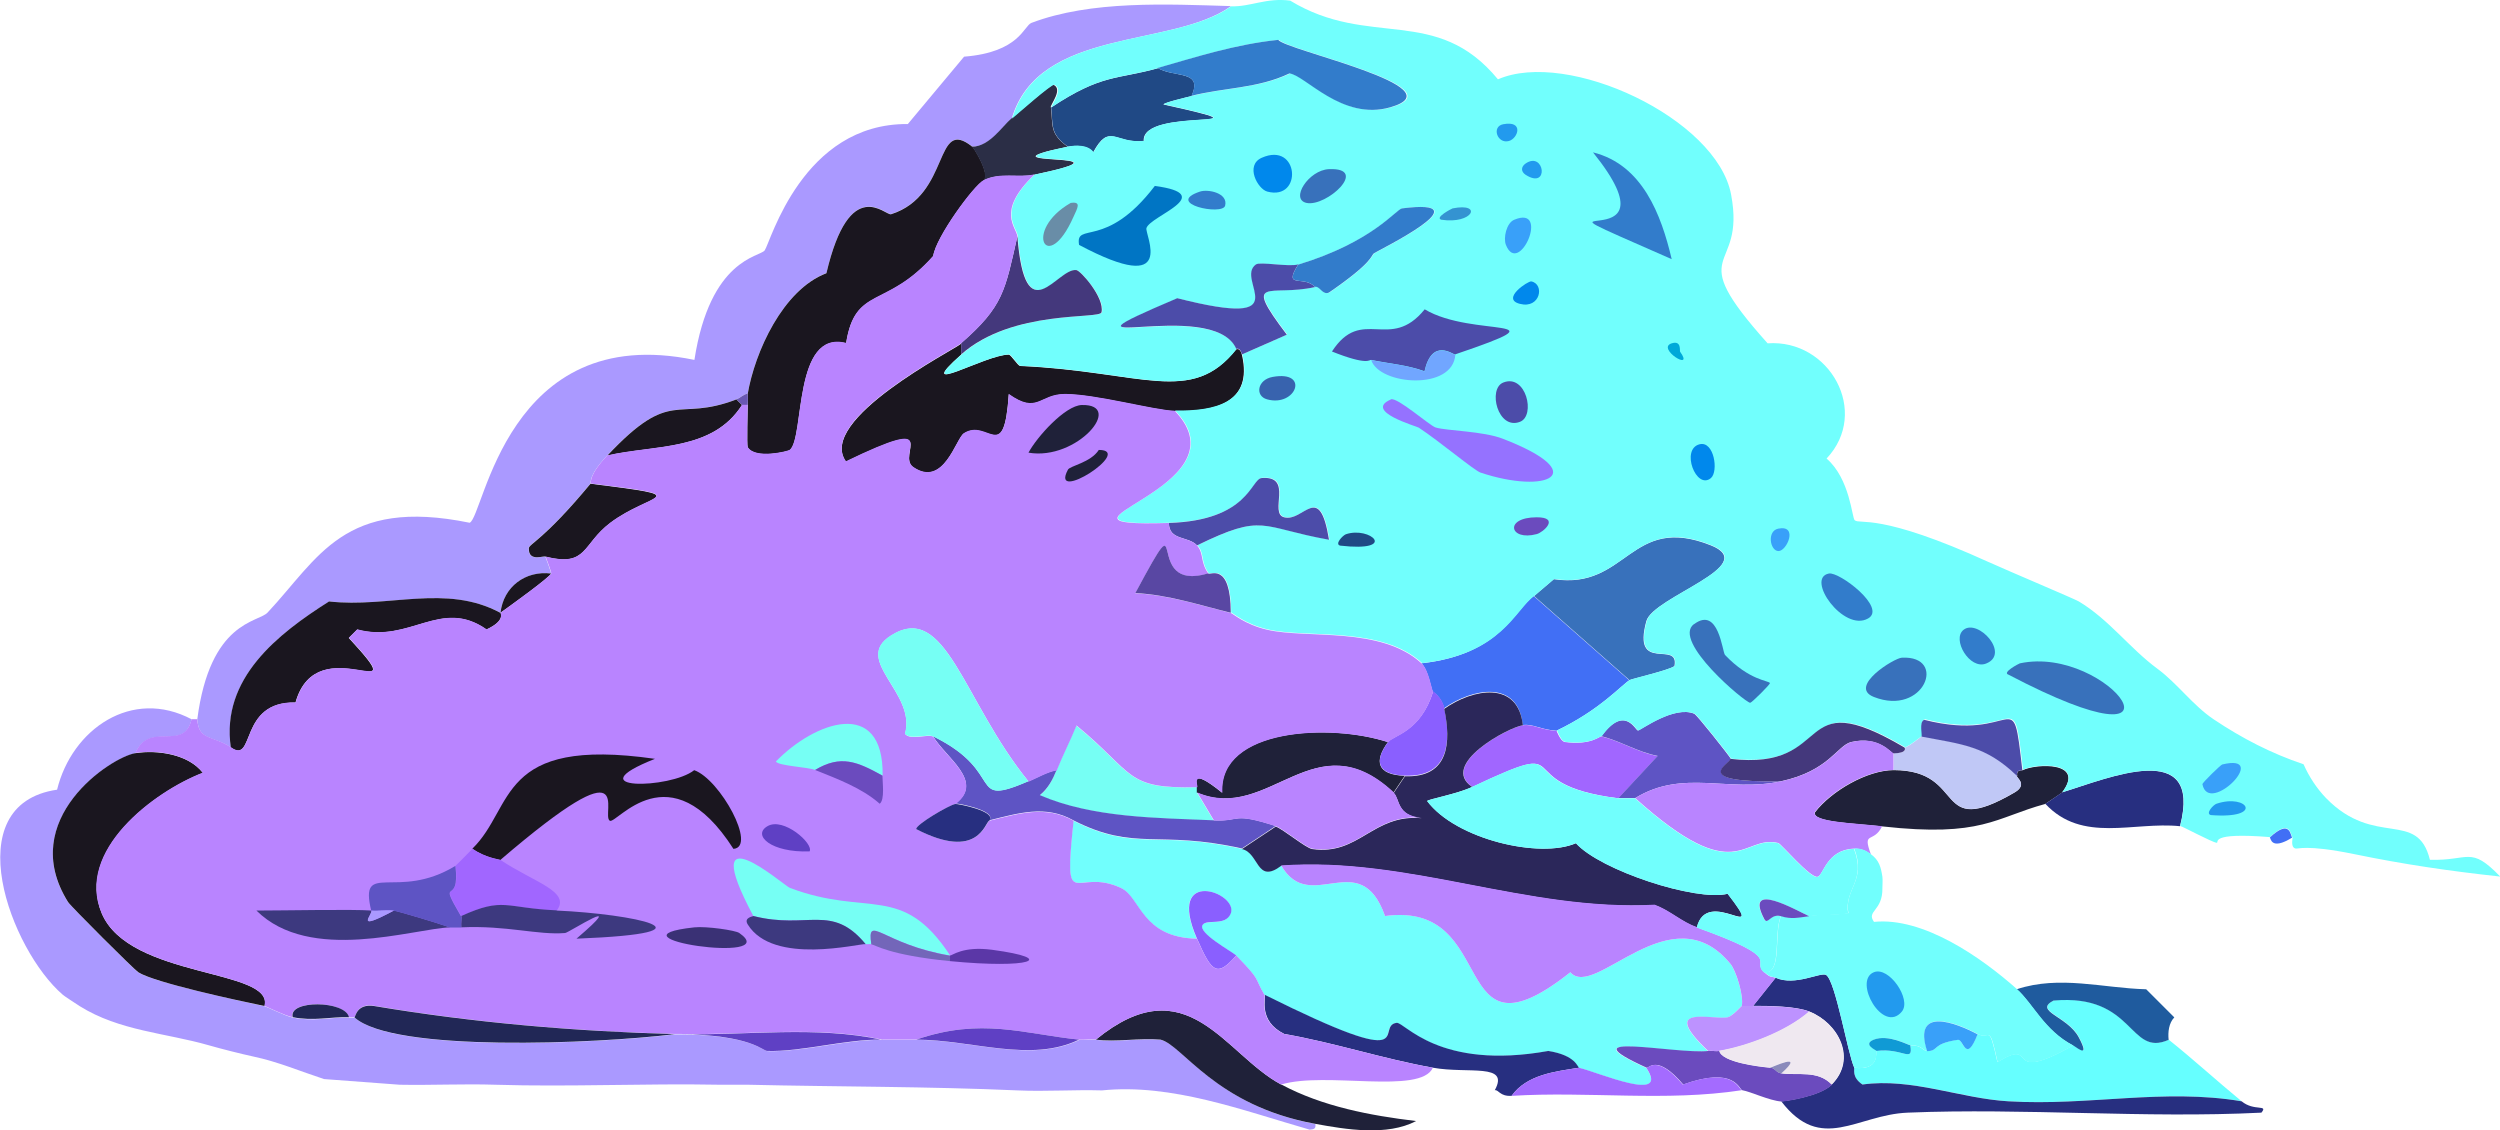 <?xml version="1.0" encoding="UTF-8"?><svg id="Layer_2" xmlns="http://www.w3.org/2000/svg" viewBox="0 0 119.13 53.87"><g id="Layer_1-2"><path d="m58.65.3c-2.81,2.01-9.14.98-10.44,5.35-.41.34-1.05,1.35-1.87,1.34-1.85-1.49-1.01,2.3-3.88,3.21-.26.08-1.97-1.92-3.08,2.81-2.08.8-3.41,3.76-3.75,5.75-.22.03-.32.18-.54.27-2.91,1.11-3.05-.62-6.16,2.68-.92.98-.75,1.28-.8,1.34-2.23,2.69-2.94,2.86-2.94,3.08-.02.69.77.32.8.4.05.12.28.76.27.8-1.21-.15-2.27.63-2.41,1.87-2.6-1.38-5.32-.22-8.16-.54-2.46,1.55-5.16,3.66-4.68,6.96-.91-.59-1.54-.31-1.61-1.34.61-4.7,2.9-4.61,3.35-5.09,2.43-2.59,3.63-5.51,9.63-4.28.69-.28,1.74-9.62,10.71-7.76.75-4.84,3.12-4.9,3.35-5.22.28-.4,1.8-6.06,6.82-6.02l2.68-3.21c2.65-.21,2.84-1.47,3.21-1.61,2.85-1.08,6.47-.89,9.5-.8Z" fill="#a9f" stroke-width="0"/><path d="m9.13,34.29c-.39,1.59-2,.04-2.68,1.61-1.15.18-5.67,3.15-3.21,7.09.13.2,3.15,3.22,3.35,3.35.77.48,4.67,1.32,6.02,1.61.07.01.97.46,1.34.54,1,.2,1.76-.02,2.68,0,.09,0,.18,0,.27,0,1.84,1.68,11.5,1.26,15.26.8.09,0,.18,0,.27,0,3.41.04,3.93.8,4.15.8,1.63.05,3.75-.56,5.49-.54.52,0,1.08,0,1.61,0,2.68.01,5.45,1.12,7.76,0,.26.03.54-.04.8,0,.94.13,2.1-.09,3.08,0,1.05.25,2.61,3.14,7.36,4.01.03.23-.06.25-.27.27-3.18-.91-6.57-2.21-9.9-1.87-1.33-.04-2.68.06-4.01,0-4.31-.19-8.55-.17-12.85-.27-.45,0-.89,0-1.34,0-3.56-.07-7.14.11-10.71,0-1.51-.05-3.04.03-4.55,0l-3.61-.27c-1.1-.36-2.21-.83-3.35-1.07-.6-.13-1.55-.37-2.14-.54-2.05-.59-4.26-.68-6.16-1.87-.12-.08-.77-.5-.8-.54-2.47-2.12-5.11-9.06-.27-9.77.71-2.89,3.57-4.87,6.42-3.35Z" fill="#a9f" stroke-width="0"/><path d="m59.18,40.44c.84.19.68,1.7,1.87.8,1.39,2.41,3.75-.97,4.95,2.41,5.56-.76,2.9,7.37,8.83,2.68,1.17,1.34,4.79-3.85,7.63-.4.25.31.64,1.5.54,2.01-.04,0-.42.47-.67.54-.63.17-3.38-.7-.94,1.61-1.56.18-6.91-1-2.94.8,1.15,1.73-2.32.2-3.21,0-.08-.02-.15-.59-1.47-.8-5.23.94-6.85-1.39-7.23-1.34-1.06.15,1.31,2.45-6.29-1.34-.52-.9-.13-.62-1.34-1.87-.17-.18-1.88-1.09-1.61-1.47.2-.28,1.09.08,1.34-.54.4-1-3.12-2.25-1.61,1.2-2.66-.05-2.69-1.97-3.61-2.41-2.2-1.05-2.76,1.42-2.27-3.21,2.95,1.5,4,.44,8.03,1.34Z" fill="#71fffd" stroke-width="0"/><path d="m46.34,6.99c.07.05.87,1.33.54,1.61-.46.22-2.29,2.72-2.41,3.61-2.24,2.53-3.72,1.41-4.15,4.15-2.53-.66-1.97,4.49-2.68,5.09-.08.06-1.66.46-2.01-.13-.05-.09,0-1.85,0-2.01.02-.26,0-.51,0-.54.34-1.99,1.67-4.96,3.75-5.75,1.11-4.73,2.81-2.73,3.08-2.81,2.87-.91,2.03-4.71,3.88-3.21Z" fill="#1a161f" stroke-width="0"/><path d="m45.8,16.36v.54c-2.38,2.11,1.13,0,2.27,0,.1,0,.43.53.54.54,5.81.26,8.16,1.91,10.3-.8,0,.02.18-.1.27.27.54,2.33-1.34,2.71-3.21,2.68-.89-.01-3.75-.8-5.22-.8-1.23,0-1.3.98-2.68,0-.23,3.42-.99,1.14-2.14,1.87-.38.24-.96,2.6-2.41,1.61-.83-.57,1.5-2.55-3.21-.27-1.42-1.99,5.16-5.33,5.49-5.62Z" fill="#1a161f" stroke-width="0"/><path d="m77.65,32.41c-.41.26-1.41,1.42-3.48,2.41-.76-.05-1.13-.34-1.61-.27-.21-2.18-2.4-1.76-3.75-.8-.11-.53-.51-.76-.54-.8-.08-.15-.21-1.03-.54-1.34,3.8-.43,4.43-2.55,5.35-3.21q2.27,2.01,4.55,4.01Z" fill="#416ff5" stroke-width="0"/><path d="m6.46,35.89c1.03-.16,2.51.04,3.21.94-2.35.91-6.06,3.72-4.82,6.69,1.31,3.13,8.22,2.63,7.76,4.42-1.36-.28-5.25-1.12-6.02-1.61-.2-.13-3.22-3.14-3.35-3.35-2.46-3.94,2.06-6.91,3.21-7.09Z" fill="#1a161f" stroke-width="0"/><path d="m23.85,29.2s.26.37-.67.8c-2.18-1.53-3.64.68-6.16,0l-.4.4c3.34,3.62-1.51-.6-2.54,3.08-2.73-.06-1.91,2.97-3.08,2.14-.48-3.29,2.23-5.41,4.68-6.96,2.84.32,5.57-.85,8.16.54Z" fill="#1a161f" stroke-width="0"/><path d="m61.06,51.68c1.96,1.05,4.25,1.48,6.42,1.74-1.39.73-3.35.4-4.82.13-4.75-.87-6.31-3.76-7.36-4.01-.98-.09-2.14.13-3.08,0,4.36-3.56,6.13.7,8.83,2.14Z" fill="#1f2139" stroke-width="0"/><path d="m57.04,37.5v.27l.8,1.34c-2.72-.13-5.77-.12-8.3-1.2.39-.31.62-.75.8-1.2.28-.71.65-1.43.94-2.14,2.81,2.31,2.31,3.04,5.75,2.94Z" fill="#76fff4" stroke-width="0"/><path d="m49.01,37.23c.44-.19.87-.44,1.34-.54-.18.45-.41.89-.8,1.2,2.53,1.09,5.58,1.08,8.3,1.2,1.31.06.84-.41,2.94.27l-1.61,1.07c-4.03-.9-5.08.16-8.03-1.34-1.34-.75-2.62-.34-4.01,0,.38-.46-1.5-.82-1.61-.8,1.39-1.06-.46-2.18-1.07-3.21,3.54,1.73,1.57,3.42,4.55,2.14Z" fill="#5e54c4" stroke-width="0"/><path d="m75.24,50.88c-1.12.18-2.48.32-3.21,1.34-.57.03-.61-.3-.8-.27.72-1.31-1.26-.77-2.94-1.07-2.41-.43-4.68-1.19-7.09-1.61-1.27-.63-.85-1.72-.94-1.87,7.6,3.79,5.22,1.49,6.29,1.34.38-.05,2,2.28,7.23,1.34,1.32.21,1.39.78,1.47.8Z" fill="#272f80" stroke-width="0"/><path d="m66.14,35.36c-.68.93-.52,1.56.8,1.61l-.54.8c-3.76-3.51-5.92,1.47-9.37,0v-.27c.09,0-.47-1.08,1.2.27-.17-3.08,5.17-3.31,7.9-2.41Z" fill="#1f2139" stroke-width="0"/><path d="m50.08,5.12c.1.83-.08,1.25.8,1.87-4.85,1.01,3.89.18-1.61,1.34-.77.16-1.62-.12-2.41.27.33-.28-.47-1.55-.54-1.61.83,0,1.46-1,1.87-1.34.25-.21,1.89-1.66,2.01-1.61.47.21-.15.94-.13,1.07Z" fill="#2b2e46" stroke-width="0"/><path d="m26,26.53c-.03-.09-.82.29-.8-.4,0-.21.71-.39,2.94-3.08,5.16.65,2.84.43.94,1.87-1.35,1.02-1.08,2.12-3.08,1.61Z" fill="#1a161f" stroke-width="0"/><path d="m35.09,19.03l.27.27c-1.41,2.21-4.16,1.89-6.42,2.41,3.1-3.3,3.25-1.56,6.16-2.68Z" fill="#1a161f" stroke-width="0"/><path d="m68.82,33.75c.33,1.57.24,3.29-1.87,3.21-1.32-.05-1.49-.68-.8-1.61.23-.31,1.56-.48,2.14-2.41.02.04.42.27.54.8Z" fill="#8a5fff" stroke-width="0"/><path d="m58.91,45.53c-.92,1.05-1.16.82-1.87-.8-1.51-3.45,2-2.2,1.61-1.2-.25.62-1.14.25-1.34.54-.27.38,1.44,1.29,1.61,1.47Z" fill="#8a5fff" stroke-width="0"/><path d="m26.26,27.33c-.05.18-2.03,1.6-2.41,1.87.14-1.25,1.2-2.02,2.41-1.87Z" fill="#1a161f" stroke-width="0"/><path d="m35.63,19.3h-.27l-.27-.27c.22-.08.32-.24.54-.27,0,.03.02.28,0,.54Z" fill="#6957b3" stroke-width="0"/><path d="m98.26,37.77s-.76.52-.8.54c-2.39.65-3.01,1.6-7.76,1.07-1.35-.15-3.37-.2-3.21-.67.77-1.01,2.49-2.01,3.75-2.01,3.53,0,1.84,3.34,5.75,1.07.69-.4.03-.74.13-.8-.03-.32.2-.24.27-.27.63-.31,3.01-.43,1.87,1.07Z" fill="#1f2139" stroke-width="0"/><path d="m74.17,34.82s.19.51.4.54c1.27.16,1.65-.29,1.74-.27.92.23,1.74.76,2.68.94l-1.87,2.01c-5.47-.68-1.71-3.01-6.96-.54-1.58-1.08,1.73-2.84,2.41-2.94.48-.07.85.22,1.61.27Z" fill="#a166ff" stroke-width="0"/><path d="m82.47,36.16c.08.18-2.09,1.15,2.41,1.07-2.54.55-4.67-.6-6.96.8h-.8l1.87-2.01c-.94-.18-1.76-.7-2.68-.94,1.11-1.53,1.63-.25,1.74-.27.14-.02,1.71-1.2,2.68-.8.13.05,1.68,2.02,1.74,2.14Z" fill="#5e54c4" stroke-width="0"/><path d="m96.12,36.96c-.11.06.56.4-.13.8-3.91,2.27-2.22-1.06-5.75-1.07v-.8c.7,0,.51-.26.54-.27.33-.15.52-.34.8-.54,1.93.37,3.06.43,4.55,1.87Z" fill="#c0c8f6" stroke-width="0"/><path d="m77.65,32.41q-2.27-2.01-4.55-4.01l.94-.8c3.5.53,3.64-3.15,7.49-1.61,2.41.97-2.76,2.45-3.08,3.61-.69,2.53,1.58.87,1.34,2.14-.25.2-2.05.61-2.14.67Z" fill="#3871bb" stroke-width="0"/><path d="m55.17,3.24c.81.48,2.18.08,1.61,1.34-.21.05-1.35.32-1.34.4,5.89,1.3-1.07.08-.94,1.74-1.37.14-1.63-.89-2.41.54-.26-.35-.84-.34-1.2-.27-.88-.62-.7-1.04-.8-1.87,2.42-1.61,3.14-1.32,5.09-1.87Z" fill="#204985" stroke-width="0"/><path d="m103.88,39.37c-2.22-.23-4.65.83-6.42-1.07.05-.01.76-.52.8-.54,2.19-.67,6.72-2.62,5.62,1.61Z" fill="#272f80" stroke-width="0"/><path d="m94.78,26.79c.9.41,4.08,1.75,4.28,1.87,1.44.86,2.43,2.24,3.75,3.21.97.72,1.68,1.74,2.68,2.41,1.36.91,2.74,1.62,4.28,2.14.26.59.62,1.14,1.07,1.61,2.33,2.39,4.35.52,4.95,2.94,1.89.06,1.91-.69,3.35.8-2.4-.26-4.59-.58-6.96-1.07-2.35-.48-2.68-.22-2.81-.27-.24-.08-.1-.52-.13-.54-.09-.04-.06-.94-1.07,0-2.98-.24-2.4.28-2.54.27-.22-.02-1.64-.79-1.74-.8,1.1-4.23-3.43-2.27-5.62-1.61,1.13-1.5-1.24-1.38-1.87-1.07-.5-4.4-.18-1.26-4.68-2.41-.27.11-.07.76-.13.8-.28.19-.48.39-.8.54-5.38-3.18-3.21,1.13-8.3.54-.06-.12-1.61-2.09-1.74-2.14-.97-.4-2.54.78-2.68.8-.11.02-.63-1.26-1.74.27-.09-.02-.47.43-1.74.27-.22-.03-.37-.53-.4-.54,2.06-.99,3.06-2.15,3.48-2.41.09-.06,1.89-.47,2.14-.67.24-1.27-2.03.39-1.34-2.14.32-1.16,5.48-2.65,3.08-3.61-3.85-1.55-3.99,2.13-7.49,1.61l-.94.8c-.93.67-1.55,2.78-5.35,3.21-1.93-1.79-5.46-1.17-7.36-1.61-1.08-.25-1.65-.78-1.74-.8-.01-2.46-1-1.77-1.07-1.87-.4-.55-.19-.95-.54-1.34,3.22-1.56,2.97-.86,6.29-.27-.46-2.83-1.21-.82-2.14-1.07-.74-.2.47-2.01-1.07-1.87-.5.04-.61,2.02-4.42,2.14-7.12.22,3.91-1.62.27-5.35,1.87.03,3.75-.34,3.21-2.68l2.14-.94c-2.18-2.88-.79-1.79,1.34-2.27.23-.05.36.41.67.27,2.14-1.47,2-1.78,2.14-1.87.2-.14,5.36-2.65,1.34-2.14-.28.04-1.4,1.6-4.95,2.68-.44.13-1.81-.14-2.01,0-1.05.73,2.19,3.12-3.75,1.61-6.97,2.96,1.68-.13,2.81,2.41-2.15,2.72-4.49,1.06-10.3.8-.11,0-.43-.53-.54-.54-1.14,0-4.66,2.11-2.27,0,2.45-2.17,6.62-1.66,6.69-2.01.15-.69-1.01-1.98-1.2-2.01-.91-.11-2.44,3.07-2.81-1.61-.04-.45-1.03-1.2.8-2.94,5.49-1.16-3.24-.33,1.61-1.34.36-.07.94-.09,1.2.27.78-1.43,1.04-.39,2.41-.54-.14-1.66,6.83-.44.94-1.74-.01-.08,1.13-.35,1.34-.4,1.56-.4,3.18-.35,4.68-1.07.74.06,2.51,2.28,4.82,1.61,3.28-.95-4.99-2.71-5.35-3.21-2.05.2-3.9.81-5.75,1.34-1.95.55-2.67.26-5.09,1.87-.02-.13.6-.86.13-1.07-.12-.05-1.76,1.4-2.01,1.61,1.29-4.37,7.63-3.35,10.44-5.35.92.03,1.67-.42,2.81-.27,3.78,2.3,6.96.18,9.9,3.75,3.32-1.45,10.43,1.86,11.11,5.49.73,3.86-2.41,2.46,1.74,7.09,2.95-.21,4.9,3.27,2.81,5.49,1.12.97,1.21,2.84,1.34,2.94.26.22,1.16-.39,6.42,2.01Z" fill="#71fffd" stroke-width="0"/><path d="m45.8,16.89v-.54c2.02-1.76,2.09-2.5,2.68-5.09.37,4.68,1.9,1.49,2.81,1.61.2.02,1.35,1.31,1.2,2.01-.07.35-4.24-.16-6.69,2.01Z" fill="#44387c" stroke-width="0"/><path d="m57.04,25.99c-.4-.45-1.34-.22-1.34-1.07,3.81-.12,3.91-2.1,4.42-2.14,1.54-.13.33,1.68,1.07,1.87.93.25,1.68-1.76,2.14,1.07-3.31-.59-3.07-1.3-6.29.27Z" fill="#4c4ca9" stroke-width="0"/><path d="m56.77,4.58c.58-1.26-.8-.86-1.61-1.34,1.86-.53,3.71-1.13,5.75-1.34.36.5,8.63,2.26,5.35,3.21-2.31.67-4.07-1.54-4.82-1.61-1.5.72-3.13.67-4.68,1.07Z" fill="#327ccb" stroke-width="0"/><path d="m61.86,12.61c-.75,1.19.3.48.8,1.07-2.13.48-3.51-.6-1.34,2.27l-2.14.94c-.09-.37-.26-.25-.27-.27-1.13-2.54-9.78.55-2.81-2.41,5.94,1.51,2.7-.87,3.75-1.61.2-.14,1.57.13,2.01,0Z" fill="#4c4ca9" stroke-width="0"/><path d="m69.35,16.89c-.1.03-1.1-.83-1.47.8-.82-.3-1.69-.36-2.54-.54-.09-.02-.14.29-1.87-.4,1.43-2.2,2.76.04,4.42-2.01,2.3,1.38,6.95.28,1.47,2.14Z" fill="#4c4ca9" stroke-width="0"/><path d="m90.76,35.63s.16.26-.54.27c-.1,0-.68-.85-2.01-.54-.66.16-1.06,1.38-3.35,1.87-4.5.08-2.33-.89-2.41-1.07,5.09.6,2.91-3.72,8.3-.54Z" fill="#44387c" stroke-width="0"/><path d="m66.27,19.03c.3-.13,1.85,1.25,2.14,1.34.51.16,2.27.17,3.21.54,4.29,1.66,2.1,2.67-1.07,1.61-.3-.1-1.94-1.48-2.94-2.14-.1-.07-2.64-.78-1.34-1.34Z" fill="#9572ff" stroke-width="0"/><path d="m62.66,13.68c-.5-.59-1.55.12-.8-1.07,3.56-1.08,4.67-2.64,4.95-2.68,4.02-.51-1.14,2-1.34,2.14-.14.1,0,.4-2.14,1.87-.31.14-.44-.32-.67-.27Z" fill="#327ccb" stroke-width="0"/><path d="m55.03,8.86c3.04.41-.22,1.42-.4,2.01-.09.29,1.53,3.32-3.21.8-.19-1.13,1.27.26,3.61-2.81Z" fill="#0075c4" stroke-width="0"/><path d="m75.91,7.26c2.36.59,3.25,2.97,3.75,5.09-8.56-3.77.77.53-3.75-5.09Z" fill="#327ccb" stroke-width="0"/><path d="m96.25,31.61c4.27-.92,8.87,5.47-.54.54-.33-.1.5-.53.54-.54Z" fill="#3871bb" stroke-width="0"/><path d="m96.38,36.7c-.07.03-.29-.06-.27.27-1.49-1.44-2.62-1.5-4.55-1.87.06-.04-.13-.69.13-.8,4.51,1.15,4.18-1.99,4.68,2.41Z" fill="#4c4ca9" stroke-width="0"/><path d="m80.73,29.74c1.17-.87,1.34,1.33,1.47,1.47,1.17,1.23,2.1,1.22,2.14,1.34.02.06-.87.94-.94.94-.25-.02-3.75-2.95-2.68-3.75Z" fill="#3871bb" stroke-width="0"/><path d="m90.63,31.34c2.19-.11,1.06,2.82-1.34,1.87-1.24-.49.98-1.86,1.34-1.87Z" fill="#3871bb" stroke-width="0"/><path d="m87.15,27.33c.49-.1,2.77,1.63,1.87,2.14-1.17.67-3-1.92-1.87-2.14Z" fill="#327ccb" stroke-width="0"/><path d="m69.35,16.89c-.1,1.74-3.61,1.47-4.01.27.85.17,1.72.23,2.54.54.37-1.63,1.37-.77,1.47-.8Z" fill="#71a6ff" stroke-width="0"/><path d="m60.12,7.52c1.79-.8,1.97,2.06.27,1.61-.46-.12-1.07-1.25-.27-1.61Z" fill="#0088ec" stroke-width="0"/><path d="m71.63,18.23c1.09-.44,1.56,1.58.8,1.87-1.06.41-1.54-1.57-.8-1.87Z" fill="#4c4ca9" stroke-width="0"/><path d="m63.33,8.06c1.94-.08-.12,1.81-1.07,1.61-.8-.17.1-1.57,1.07-1.61Z" fill="#3871bb" stroke-width="0"/><path d="m93.57,30.01c.69-.54,2.24,1.15,1.07,1.61-.78.31-1.65-1.16-1.07-1.61Z" fill="#327ccb" stroke-width="0"/><path d="m105.89,36.43c2.34-.57-.64,2.47-.94.94-.01-.07.87-.92.94-.94Z" fill="#39a0f9" stroke-width="0"/><path d="m72.16,10.47c1.73-.72.22,2.75-.4,1.2-.13-.32.02-1.05.4-1.2Z" fill="#39a0f9" stroke-width="0"/><path d="m80.99,21.17c.69-.17.91,1.29.54,1.61-.7.59-1.46-1.38-.54-1.61Z" fill="#0088ec" stroke-width="0"/><path d="m51.02,9.67c.53-.08.32.25.13.67-1.25,2.82-2.43.65-.13-.67Z" fill="#698da7" stroke-width="0"/><path d="m60.65,17.96c1.78-.32,1.11,1.45-.27,1.07-.59-.16-.47-.94.27-1.07Z" fill="#3863ae" stroke-width="0"/><path d="m57.18,9.13c.39-.13,1.35.07,1.2.67-.12.49-2.91-.1-1.2-.67Z" fill="#327ccb" stroke-width="0"/><path d="m72.97,13.41c.65.13.43,1.32-.54,1.07-.93-.23.39-1.1.54-1.07Z" fill="#0088ec" stroke-width="0"/><path d="m73.23,24.65c1.12,0,.31.72,0,.8-1.3.35-1.58-.8,0-.8Z" fill="#6b4bbe" stroke-width="0"/><path d="m64.13,25.46c1.16-.4,2.54.86-.27.54-.27-.07.12-.48.27-.54Z" fill="#204985" stroke-width="0"/><path d="m105.62,38.3c1.49-.5,2.29.74-.27.54-.27-.07.12-.49.27-.54Z" fill="#229aee" stroke-width="0"/><path d="m84.74,25.19c.97-.19.4,1.09,0,1.07-.4-.02-.55-.96,0-1.07Z" fill="#39a0f9" stroke-width="0"/><path d="m71.63,5.92c1-.19.71.68.27.8-.55.15-.84-.69-.27-.8Z" fill="#229aee" stroke-width="0"/><path d="m69.22,9.93c1.46-.29.96.77-.54.54-.33-.1.5-.53.54-.54Z" fill="#3493d1" stroke-width="0"/><path d="m109.23,39.91c-1.04.65-1.02,0-1.07,0,1.01-.94.98-.04,1.07,0Z" fill="#416ff5" stroke-width="0"/><path d="m72.7,7.79c.9-.61,1.14,1.27,0,.54-.23-.15-.23-.38,0-.54Z" fill="#229aee" stroke-width="0"/><path d="m79.66,16.36c.48-.15.37.36.4.4.71.99-1.16-.16-.4-.4Z" fill="#00a9d9" stroke-width="0"/><path d="m103.34,49.54c1.19.95,2.3,1.97,3.48,2.94-3.7-.63-7.28.23-11.11,0-2.28-.14-4.6-1.13-6.96-.8-.54-.36-.36-.72-.4-.8,1.24.15,1.02-.74,1.07-.8,1.24-.16,1.76.6,1.61-.27.56-.01.59.27.8.27.59,0,.19-.34,1.47-.54.26-.04.36,1.18.94-.27.6.32.51-.6.94,1.34,2.02-1.25.17,1.15,3.61-.8.05-.03.9.76.27-.4-.54-1-2.16-1.23-1.2-1.74,3.89-.35,3.58,2.73,5.49,1.87Z" fill="#6ff" stroke-width="0"/><path d="m88.35,50.88c.04.08-.13.44.4.8,2.35-.33,4.68.67,6.96.8,3.83.23,7.4-.63,11.11,0,.59.49,1.28.13.94.54-5.59.28-11.28-.23-16.86,0-2.42.1-4.11,1.95-6.02-.54.13,0,1.84-.23,2.41-.8,1.21-1.21.34-2.92-1.07-3.48-.66-.26-1.93-.27-2.68-.27l1.07-1.34c.93.42,2.16-.29,2.41-.13.45.29,1.03,3.76,1.34,4.42Z" fill="#272f80" stroke-width="0"/><path d="m81.4,50.08c.17-.02.37.03.54,0,.1.54,1.9.76,2.41.8.24-.01.27.23.54.27.79.11,1.74-.17,2.41.54-.57.57-2.28.81-2.41.8-.57-.04-1.46-.47-1.87-.54-.15-.03-.34-1.16-2.81-.27-1.25-1.47-1.64-.76-1.74-.8-3.97-1.8,1.39-.63,2.94-.8Z" fill="#6b4bbe" stroke-width="0"/><path d="m102.27,47.14l1.34,1.34c-.26.27-.31.7-.27,1.07-1.91.85-1.6-2.22-5.49-1.87-.96.51.66.74,1.2,1.74.63,1.17-.22.37-.27.4-1.38-.71-1.92-2.01-2.68-2.68,2.05-.68,4.13-.05,6.16,0Z" fill="#1f5b9e" stroke-width="0"/><path d="m83,51.95c-3.65.56-7.31.04-10.97.27.73-1.02,2.09-1.16,3.21-1.34.89.2,4.36,1.73,3.21,0,.1.05.49-.67,1.74.8,2.47-.89,2.66.24,2.81.27Z" fill="#a46bff" stroke-width="0"/><path d="m72.56,34.56c-.68.1-3.99,1.87-2.41,2.94-.72.34-2.08.58-2.14.67,1.37,1.83,5.38,2.76,7.09,2.01,1.15,1.29,5.73,2.79,7.23,2.41,1.97,2.54-.98-.42-1.47,1.61-.75-.27-1.26-.79-2.01-1.07-6.08.32-11.72-2.31-17.8-1.87-1.19.89-1.04-.62-1.87-.8l1.61-1.07c.34.11,1.44,1.03,1.74,1.07,2.24.32,2.88-1.68,5.22-1.47-1.22-.12-1.03-.92-1.34-1.2l.54-.8c2.12.08,2.2-1.64,1.87-3.21,1.35-.96,3.53-1.38,3.75.8Z" fill="#2b275a" stroke-width="0"/><path d="m80.86,44.19c4.3,1.55,2.54,1.55,3.21,2.14.35.31.33.17.54.27l-1.07,1.34c-.14,0-.51,0-.54,0,.1-.5-.28-1.7-.54-2.01-2.84-3.45-6.46,1.74-7.63.4-5.93,4.69-3.27-3.43-8.83-2.68-1.2-3.38-3.56,0-4.95-2.41,6.07-.44,11.72,2.19,17.8,1.87.75.28,1.26.8,2.01,1.07Z" fill="#b984ff" stroke-width="0"/><path d="m83.54,47.94c.75,0,2.02,0,2.68.27-1.08.94-2.92,1.64-4.28,1.87-.17.03-.36-.02-.54,0-2.45-2.31.3-1.44.94-1.61.25-.07.63-.53.67-.54.03,0,.4,0,.54,0Z" fill="#bd92ff" stroke-width="0"/><path d="m66.41,37.77c.31.29.12,1.09,1.34,1.2-2.34-.21-2.98,1.8-5.22,1.47-.3-.04-1.4-.96-1.74-1.07-2.11-.68-1.64-.21-2.94-.27l-.8-1.34c3.45,1.47,5.61-3.51,9.37,0Z" fill="#b984ff" stroke-width="0"/><path d="m49.28,8.33c-1.83,1.75-.84,2.49-.8,2.94-.59,2.59-.66,3.33-2.68,5.09-.33.29-6.91,3.63-5.49,5.62,4.71-2.28,2.38-.31,3.21.27,1.45,1,2.03-1.36,2.41-1.61,1.15-.74,1.92,1.55,2.14-1.87,1.38.98,1.45,0,2.68,0,1.47,0,4.33.79,5.22.8,3.64,3.74-7.39,5.57-.27,5.35,0,.85.93.62,1.34,1.07.34.39.14.78.54,1.34-3.25.98-.79-4.07-3.48.94,1.57.08,3.04.56,4.55.94.09.02.66.55,1.74.8,1.9.44,5.43-.18,7.36,1.61.33.3.46,1.19.54,1.34-.58,1.93-1.91,2.1-2.14,2.41-2.73-.9-8.07-.67-7.9,2.41-1.67-1.35-1.11-.27-1.2-.27-3.45.09-2.95-.63-5.75-2.94-.29.72-.66,1.43-.94,2.14-.47.09-.9.35-1.34.54-3.15-3.87-3.94-8.62-6.56-6.96-1.86,1.18,1.22,2.71.67,4.68.23.32,1.08,0,1.34.13.61,1.03,2.46,2.15,1.07,3.21-.28.03-1.91.99-1.87,1.2,2.97,1.54,3.28-.35,3.48-.4,1.39-.34,2.67-.75,4.01,0-.49,4.63.07,2.16,2.27,3.21.93.44.96,2.36,3.61,2.41.71,1.62.95,1.85,1.87.8,1.21,1.25.82.97,1.34,1.87.09.16-.34,1.25.94,1.87,2.41.42,4.68,1.18,7.09,1.61-.59,1.3-5.12.16-7.23.8-2.7-1.44-4.47-5.7-8.83-2.14-.26-.04-.54.03-.8,0-2.64-.27-4.66-1.07-7.76,0-.53,0-1.08,0-1.61,0-3.17-.68-6.45-.2-9.63-.27-.09,0-.18,0-.27,0-4.82-.13-9.55-.54-14.32-1.34-.85-.14-.88.54-.94.54-.09,0-.18,0-.27,0-.18-.8-2.91-.83-2.68,0-.37-.07-1.27-.52-1.34-.54.46-1.78-6.45-1.29-7.76-4.42-1.25-2.97,2.47-5.78,4.82-6.69-.7-.9-2.18-1.1-3.21-.94.67-1.57,2.29-.02,2.68-1.61h.27c.07,1.02.7.75,1.61,1.34,1.16.83.35-2.21,3.08-2.14,1.04-3.68,5.88.54,2.54-3.08l.4-.4c2.51.68,3.97-1.53,6.16,0,.93-.43.63-.77.67-.8.38-.27,2.36-1.7,2.41-1.87.01-.04-.22-.68-.27-.8,2,.51,1.73-.59,3.08-1.61,1.91-1.44,4.22-1.23-.94-1.87.05-.06-.12-.36.8-1.34,2.26-.52,5.02-.19,6.42-2.41h.27c0,.16-.05,1.92,0,2.01.35.59,1.93.2,2.01.13.7-.59.15-5.74,2.68-5.09.43-2.74,1.91-1.62,4.15-4.15.12-.89,1.95-3.39,2.41-3.61.79-.39,1.64-.1,2.41-.27Z" fill="#b984ff" stroke-width="0"/><path d="m23.85,40.98c-.06-.04-.7-.09-1.34-.54,2.03-1.97,1.16-5.36,8.7-4.28-3.86,1.53.75,1.44,1.87.54,1.24.44,3,3.67,1.87,3.75-3.04-4.75-5.57-1.16-5.89-1.34-.46-.26,1.43-3.83-5.22,1.87Z" fill="#1a161f" stroke-width="0"/><path d="m49.01,37.23c-2.98,1.28-1.01-.41-4.55-2.14-.26-.13-1.11.19-1.34-.13.55-1.98-2.53-3.5-.67-4.68,2.62-1.66,3.41,3.08,6.56,6.96Z" fill="#76fff4" stroke-width="0"/><path d="m32.15,49.28c-3.75.46-13.42.88-15.26-.8.05,0,.09-.67.94-.54,4.77.8,9.49,1.2,14.32,1.34Z" fill="#212756" stroke-width="0"/><path d="m23.85,40.98c1.62,1.08,3.37,1.5,2.68,2.41-2.49-.11-2.52-.65-4.55.27-1.18-2.03-.03-.37-.27-2.41.05-.03.63-.63.8-.8.64.44,1.28.5,1.34.54Z" fill="#a166ff" stroke-width="0"/><path d="m26.53,43.39c3.6.16,8.04,1.06.94,1.34,2.61-2.23-.37-.28-.54-.27-1.28.11-2.79-.37-4.95-.27-.02-.21.03-.48,0-.54,2.03-.92,2.06-.38,4.55-.27Z" fill="#3d397f" stroke-width="0"/><path d="m17.7,43.39c.05.22-.86,1.03,1.07,0,.14.01,2.04.57,2.68.8-1.79.07-6.68,1.73-9.23-.8,1.32,0,4.6-.07,5.49,0Z" fill="#3d397f" stroke-width="0"/><path d="m42.05,36.96c-1.19-.66-1.98-1.01-3.21-.27-.34-.14-1.73-.19-1.87-.4,1.83-1.89,5.14-3.11,5.09.67Z" fill="#76fff4" stroke-width="0"/><path d="m21.98,43.66c.03.06-.02.32,0,.54-.18,0-.36,0-.54,0-.64-.23-2.54-.79-2.68-.8-.52-.04-.7.03-1.07,0-.59-2.45,1.23-.44,4.01-2.14.24,2.04-.91.38.27,2.41Z" fill="#5e54c4" stroke-width="0"/><path d="m57.58,27.33c.07.1,1.06-.58,1.07,1.87-1.51-.37-2.98-.86-4.55-.94,2.69-5.01.23.05,3.48-.94Z" fill="#5947a3" stroke-width="0"/><path d="m42.05,49.54c-1.74-.03-3.86.59-5.49.54-.22,0-.74-.76-4.15-.8,3.19.07,6.46-.41,9.63.27Z" fill="#5f40c4" stroke-width="0"/><path d="m51.42,49.54c-2.31,1.12-5.08.01-7.76,0,3.1-1.07,5.12-.27,7.76,0Z" fill="#5f40c4" stroke-width="0"/><path d="m51.55,19.3c2.06-.05-.23,2.67-2.54,2.27.4-.75,1.75-2.25,2.54-2.27Z" fill="#1f2139" stroke-width="0"/><path d="m47.14,39.11c-.2.05-.5,1.94-3.48.4-.04-.21,1.6-1.17,1.87-1.2.1-.01,1.99.34,1.61.8Z" fill="#272f80" stroke-width="0"/><path d="m42.05,36.96c0,.32.12,1.15-.13,1.34-.86-.76-2.04-1.19-3.08-1.61,1.23-.74,2.02-.39,3.21.27Z" fill="#6b4bbe" stroke-width="0"/><path d="m33.09,44.19c.57-.06,1.96.14,2.14.27,2.17,1.52-6.7.22-2.14-.27Z" fill="#3a3175" stroke-width="0"/><path d="m45.27,45.53c-3.21-.53-3.96-2.03-3.75-.54-.09-.01-.18.01-.27,0-1.63-1.96-2.76-.68-5.35-1.34-2.77-5.18,1.46-1.44,1.74-1.34,3.73,1.41,5.34-.26,7.63,3.21Z" fill="#76fff4" stroke-width="0"/><path d="m41.25,44.99c-.3-.04-4.41,1.03-5.62-.94-.21-.34.28-.38.27-.4,2.59.66,3.73-.62,5.35,1.34Z" fill="#3d397f" stroke-width="0"/><path d="m45.27,45.53v.27c-2.94-.29-3.56-.78-3.75-.8-.22-1.5.54,0,3.75.54Z" fill="#7366b9" stroke-width="0"/><path d="m45.27,45.8v-.27c.1.02.59-.46,2.01-.27,3.18.43,1.79.91-2.01.54Z" fill="#5b37a7" stroke-width="0"/><path d="m36.57,39.37c.76-.45,2.21.83,2.01,1.2-1.83.07-2.75-.77-2.01-1.2Z" fill="#5f40c4" stroke-width="0"/><path d="m16.63,48.47c-.92-.02-1.68.2-2.68,0-.23-.83,2.5-.8,2.68,0Z" fill="#212756" stroke-width="0"/><path d="m52.36,21.44c1.72,0-2.37,2.62-1.47.94.09-.18,1.09-.34,1.47-.94Z" fill="#1f2139" stroke-width="0"/><path d="m18.77,43.39c-1.93,1.03-1.02.22-1.07,0,.37.03.55-.04,1.07,0Z" fill="#a9f" stroke-width="0"/><path d="m90.23,35.89v.8c-1.26,0-2.98.99-3.75,2.01-.16.47,1.87.52,3.21.67-.42.85-.96.19-.54,1.34-.25-.18-.48-.28-.8-.27-1.31.04-1.46,1.29-1.74,1.34-.36.06-1.73-1.57-1.87-1.61-1.72-.43-1.94,2.25-6.82-2.14,2.29-1.4,4.42-.25,6.96-.8,2.28-.49,2.68-1.71,3.35-1.87,1.33-.32,1.9.54,2.01.54Z" fill="#b984ff" stroke-width="0"/><path d="m77.11,38.04h.8c4.89,4.39,5.11,1.72,6.82,2.14.15.04,1.52,1.67,1.87,1.61.28-.05.43-1.3,1.74-1.34.62,1.53-.48,1.93-.27,3.08-.66.1-1.19.05-1.87.13-.58-.26-3.12-1.74-2.14.13.16.31.31-.29.8-.13-.36.86.08,2.78-.8,2.68-.67-.59,1.09-.6-3.21-2.14.49-2.03,3.44.94,1.47-1.61-1.5.38-6.08-1.12-7.23-2.41-1.71.75-5.72-.18-7.09-2.01.06-.09,1.43-.33,2.14-.67,5.25-2.47,1.48-.14,6.96.54Z" fill="#71fffd" stroke-width="0"/><path d="m87.28,51.68c-.67-.7-1.62-.42-2.41-.54,1.21-1.08-.45-.26-.54-.27-.51-.05-2.31-.26-2.41-.8,1.36-.24,3.2-.93,4.28-1.87,1.41.56,2.28,2.27,1.07,3.48Z" fill="#efe8f0" stroke-width="0"/><path d="m84.88,51.15c-.27-.04-.3-.28-.54-.27.08,0,1.75-.81.54.27Z" fill="#8a8abb" stroke-width="0"/><path d="m89.16,40.71c.39.29.47.62.54,1.07.02.17,0,.36,0,.54.02,1.1-.78,1.08-.4,1.61,2.34-.24,5.1,1.68,6.82,3.21.76.67,1.3,1.96,2.68,2.68-3.45,1.95-1.6-.44-3.61.8-.42-1.94-.34-1.02-.94-1.34-1.03-.55-3.11-1.36-2.41.8-.22,0-.24-.28-.8-.27-.09,0-1.04-.54-1.74-.27-.57.22.15.51.13.54-.05.06.17.95-1.07.8-.31-.66-.89-4.13-1.34-4.42-.25-.16-1.48.55-2.41.13-.21-.09-.19.04-.54-.27.88.11.44-1.82.8-2.68.5.16.85.06,1.34,0,.68-.09,1.21-.03,1.87-.13-.22-1.15.89-1.55.27-3.08.33-.01.56.08.8.27Z" fill="#71fffd" stroke-width="0"/><path d="m94.24,49.28c-.57,1.45-.67.23-.94.27-1.28.19-.88.53-1.47.54-.7-2.16,1.38-1.35,2.41-.8Z" fill="#39a0f9" stroke-width="0"/><path d="m91.03,49.81c.15.87-.37.11-1.61.27.02-.02-.7-.31-.13-.54.7-.27,1.65.27,1.74.27Z" fill="#109ad5" stroke-width="0"/><path d="m89.29,46.33c.72-.3,1.81,1.29,1.34,1.87-.9,1.1-2.34-1.46-1.34-1.87Z" fill="#229aee" stroke-width="0"/><path d="m86.21,43.66c-.49.06-.83.16-1.34,0-.49-.15-.64.45-.8.13-.98-1.87,1.56-.39,2.14-.13Z" fill="#6b4bbe" stroke-width="0"/></g></svg>